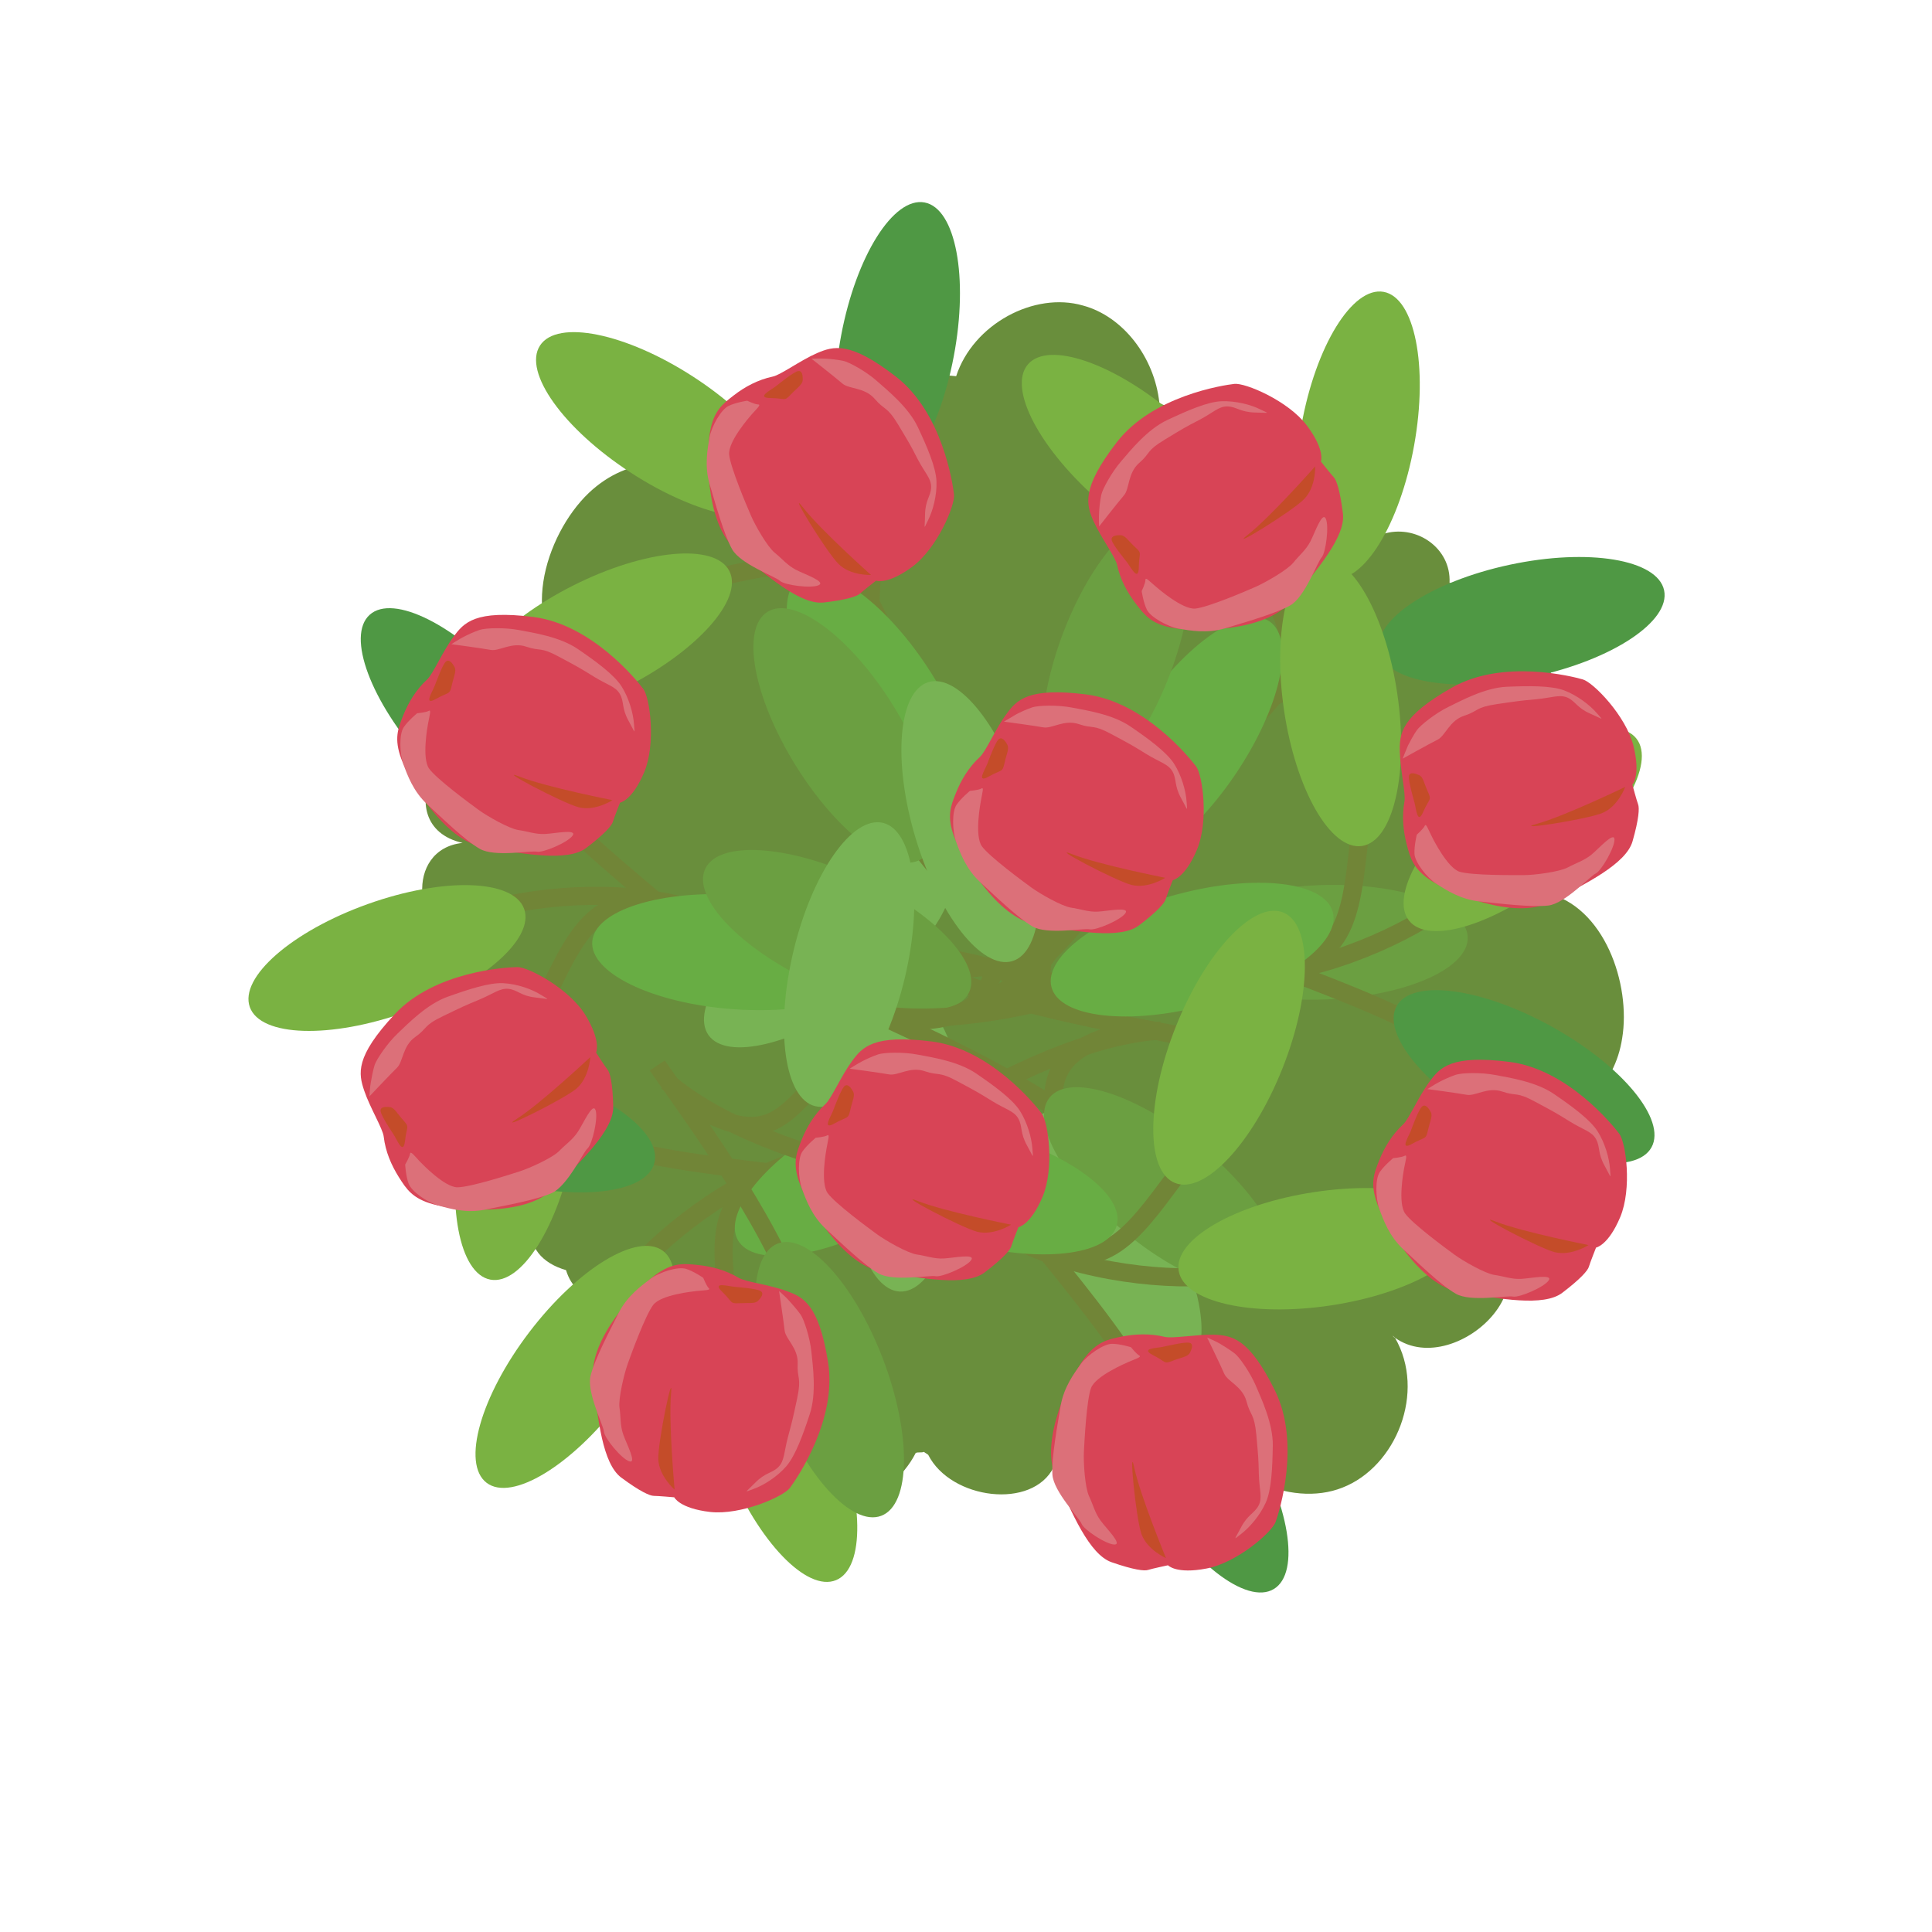 <?xml version="1.0" encoding="utf-8"?>
<svg version="1.1" id="Layer_1" x="0px" y="0px" viewBox="0 0 108 108" style="enable-background:new 0 0 108 108;" xmlns="http://www.w3.org/2000/svg">
  <style type="text/css">
	.st0{opacity:0.84;}
	.st1{fill-rule:evenodd;clip-rule:evenodd;fill:#698E3C;}
	.st2{fill:none;stroke:#718537;stroke-width:1.013;stroke-miterlimit:10;}
	.st3{fill:#7AB242;}
	.st4{fill:#4F9844;}
	.st5{fill:#6B9F41;}
	.st6{fill:#78B354;}
	.st7{fill:#68AD44;}
	.st8{fill:#D84456;}
	.st9{fill:#C44C29;}
	.st10{fill:#DC7079;}
</style>
  <g>
    <path class="st1" d="M 77.98 74.78 C 77.89 74.74 77.88 74.7 77.84 74.65 C 77.84 74.65 77.84 74.65 77.86 74.67 C 77.89 74.72 77.97 74.74 77.98 74.78 C 81.46 77.27 88.01 70.87 81.71 68.35 C 81.41 68.39 81.04 68.27 80.75 68.04 C 81.09 68.15 81.37 68.25 81.7 68.35 C 82.28 68.37 82.84 68.04 83.22 67.62 C 84.35 67.75 85.72 66.76 84.49 65.09 C 86.1 65.4 86.04 63.75 85.41 62.85 C 88.27 62.6 90.27 60.72 90.68 58.04 C 91.18 55.03 89.69 50.64 86.41 49.91 C 86.34 49.8 86.33 49.72 86.3 49.66 C 88.17 49.33 88.99 47.86 87.5 46.34 C 89.43 45.88 89.1 42.77 85.79 44.63 C 88.95 43.86 88.8 39.36 86.72 38.24 C 86.72 37.3 86.56 36.42 86.16 35.67 C 85.27 33.85 83.2 32.68 81.03 32.58 C 81.13 30.61 79.12 29.26 77.28 29.86 C 76.72 28.92 75.88 28.15 74.92 27.77 C 75.65 25.35 71.76 23.3 70.13 26.1 C 70.24 24.89 69.47 24.12 68.54 23.82 C 67.93 22.42 66.6 22.31 65.34 22.78 C 65.18 22.67 64.99 22.63 64.81 22.53 C 64.54 19.96 62.77 17.68 60.54 17.08 C 57.81 16.29 54.4 18.12 53.45 21.03 C 53.16 21.01 52.89 20.95 52.64 21.01 C 50.34 18.13 43.18 19.53 46.32 24.81 C 46.52 24.98 46.67 25.25 46.8 25.5 C 46.8 25.5 46.8 25.5 46.82 25.52 C 46.64 25.25 46.48 25.06 46.32 24.81 C 45.07 23.83 42.68 24.87 43.19 26.48 C 42.27 26.54 41.41 26.9 40.83 27.5 C 38.28 25.26 35.11 25.47 32.91 27.56 C 30.46 29.9 28.82 35.12 32.24 37.51 C 30.29 35.67 28.04 36.28 28.36 38.81 C 26.51 38 24.92 40.69 28.67 41.19 C 24.82 39.54 21.49 46.12 25.86 47.12 C 22.6 47.45 23 52.36 26.21 52.84 C 23.86 53.91 24.12 56.5 25.63 57.65 C 25.43 58.36 25.63 59.13 26.96 59.53 C 25.81 60.07 26.15 60.93 26.83 61.47 C 25.22 63.08 27.02 66.61 29.83 65.44 C 29.05 66.32 29.18 67.42 29.76 68.22 C 29.4 69.72 30.37 70.64 31.64 71 C 31.94 71.96 32.52 72.42 33.41 72.53 C 33.51 72.91 33.88 73.3 34.48 73.64 C 34.9 74.89 35.85 75.4 36.57 74.92 C 36.62 74.77 36.7 74.61 36.81 74.46 C 36.84 74.46 36.92 74.5 36.97 74.48 C 36.84 74.65 36.72 74.83 36.57 74.92 C 36.08 76.38 37.69 77.78 39.34 78.22 C 39.36 78.93 39.79 79.45 40.38 79.85 C 40.83 81.63 41.94 83.23 43.45 83.9 C 46.06 85.17 49.78 83.98 51.19 81.22 C 51.33 81.16 51.52 81.22 51.65 81.16 C 51.71 81.22 51.83 81.27 51.89 81.33 C 53.15 83.82 57.72 84.42 58.91 82 C 60.02 82.33 61.32 82.11 62.31 81.44 C 63.02 81.29 63.64 80.79 63.9 79.98 C 64.49 81.92 67.05 81 66.71 78.81 C 66.73 78.83 66.78 78.83 66.81 78.81 C 67.91 82.49 72.15 84.31 75.04 83.16 C 78.05 81.99 79.73 77.81 77.98 74.78 Z"/>
    <path class="st2" d="M 79.45 36.32 C 77.06 36.72 72.9 38.28 69.95 39.38"/>
    <path class="st2" d="M 75.45 30.42 C 74.63 33.77 72.35 38.23 69.54 40.69"/>
    <path class="st2" d="M 69.07 30.22 C 71.32 33.57 73.75 36.27 70.5 39.26"/>
    <path class="st2" d="M 64.29 45.66 C 61.89 49.89 58.49 54.07 55.26 55.96"/>
    <path class="st2" d="M 68.23 53.06 C 63.2 53.33 55.78 55.77 54.24 56.18"/>
    <path class="st2" d="M 57.82 47.68 C 59.17 50.5 60.84 51.96 56.35 55.56"/>
    <ellipse transform="matrix(0.177, -0.984, 0.984, 0.177, 38.544, 94.727)" class="st3" cx="75.92" cy="24.31" rx="8.14" ry="3.2"/>
    <ellipse transform="matrix(0.978, -0.209, 0.209, 0.978, -5.376, 18.499)" class="st4" cx="85.05" cy="34.74" rx="8.14" ry="3.2"/>
    <ellipse transform="matrix(0.999, -0.035, 0.035, 0.999, -1.796, 2.616)" class="st5" cx="73.94" cy="52.7" rx="8.14" ry="3.2"/>
    <ellipse transform="matrix(0.533, -0.846, 0.846, 0.533, -12.981, 64.938)" class="st6" cx="52.35" cy="44.23" rx="3.2" ry="8.14"/>
    <ellipse transform="matrix(0.559, -0.829, 0.829, 0.559, -5.114, 73.362)" class="st7" cx="66.43" cy="41.49" rx="8.14" ry="3.2"/>
    <ellipse transform="matrix(0.651, -0.759, 0.759, 0.651, 2.756, 57.272)" class="st3" cx="63.63" cy="25.64" rx="3.2" ry="8.14"/>
    <path class="st2" d="M 49.45 25.12 C 48.9 27.48 48.73 31.92 48.6 35.07"/>
    <path class="st2" d="M 42.46 26.52 C 45.23 28.57 48.47 32.4 49.64 35.94"/>
    <path class="st2" d="M 39.81 32.32 C 43.77 31.54 47.2 30.34 48.7 34.49"/>
    <path class="st2" d="M 52.2 42.7 C 55.17 46.55 57.71 51.29 58.21 55.01"/>
    <path class="st2" d="M 60.55 41.93 C 58.86 46.68 58.24 54.46 58.02 56.04"/>
    <path class="st2" d="M 51.56 49.45 C 54.68 49.3 56.68 48.32 58.27 53.85"/>
    <ellipse transform="matrix(0.544, -0.839, 0.839, 0.544, -3.028, 41.888)" class="st3" cx="37.01" cy="23.73" rx="3.2" ry="8.14"/>
    <ellipse transform="matrix(0.186, -0.983, 0.983, 0.186, 21.842, 65.022)" class="st4" cx="50.15" cy="19.33" rx="8.14" ry="3.2"/>
    <ellipse transform="matrix(0.354, -0.935, 0.935, 0.354, 6.171, 81.972)" class="st5" cx="62.42" cy="36.52" rx="8.14" ry="3.2"/>
    <ellipse transform="matrix(0.819, -0.574, 0.574, 0.819, -22.139, 36.209)" class="st6" cx="46.27" cy="53.16" rx="8.14" ry="3.2"/>
    <ellipse transform="matrix(0.836, -0.549, 0.549, 0.836, -13.398, 33.384)" class="st7" cx="49.18" cy="39.11" rx="3.2" ry="8.14"/>
    <ellipse transform="matrix(0.894, -0.449, 0.449, 0.894, -12.405, 18.814)" class="st3" cx="33.48" cy="35.57" rx="8.14" ry="3.2"/>
    <path class="st2" d="M 30.28 44.49 C 31.82 46.36 35.24 49.19 37.66 51.21"/>
    <path class="st2" d="M 27.15 50.89 C 30.46 49.93 35.47 49.69 38.99 50.9"/>
    <path class="st2" d="M 30.15 56.52 C 31.93 52.9 33.06 49.45 37.27 50.78"/>
    <path class="st2" d="M 45.92 52.97 C 50.78 52.95 56.1 53.81 59.35 55.67"/>
    <path class="st2" d="M 50.38 45.87 C 53.12 50.1 58.94 55.31 60.06 56.44"/>
    <path class="st2" d="M 50.9 57.57 C 52.67 55 53.11 52.82 58.47 54.91"/>
    <ellipse transform="matrix(0.942, -0.337, 0.337, 0.942, -16.773, 10.414)" class="st3" cx="21.62" cy="53.53" rx="8.14" ry="3.2"/>
    <ellipse transform="matrix(0.744, -0.668, 0.668, 0.744, -20.322, 27.791)" class="st4" cx="26.11" cy="40.42" rx="3.2" ry="8.14"/>
    <ellipse transform="matrix(0.849, -0.528, 0.528, 0.849, -14.589, 31.151)" class="st5" cx="47.22" cy="41.1" rx="3.2" ry="8.14"/>
    <ellipse transform="matrix(0.041, -0.999, 0.999, 0.041, -15.403, 112.021)" class="st6" cx="50.63" cy="64.03" rx="8.14" ry="3.2"/>
    <ellipse transform="matrix(0.072, -0.997, 0.997, 0.072, -14.777, 90.511)" class="st7" cx="41.24" cy="53.19" rx="3.2" ry="8.14"/>
    <ellipse transform="matrix(0.186, -0.983, 0.983, 0.186, -38.89, 80.114)" class="st3" cx="28.89" cy="63.52" rx="8.14" ry="3.2"/>
    <path class="st2" d="M 34.42 64.09 C 36.73 64.82 41.14 65.32 44.27 65.69"/>
    <path class="st2" d="M 35.29 71.16 C 37.54 68.55 41.61 65.62 45.22 64.71"/>
    <path class="st2" d="M 40.88 74.24 C 40.4 70.23 39.47 66.73 43.72 65.54"/>
    <path class="st2" d="M 52.16 62.67 C 56.22 60 61.15 57.82 64.89 57.61"/>
    <path class="st2" d="M 52.02 54.29 C 56.62 56.34 64.34 57.54 65.9 57.88"/>
    <path class="st2" d="M 58.84 63.81 C 58.92 60.69 58.1 58.62 63.73 57.46"/>
    <ellipse transform="matrix(0.606, -0.796, 0.796, 0.606, -48.125, 55.669)" class="st3" cx="32.1" cy="76.39" rx="8.14" ry="3.2"/>
    <ellipse transform="matrix(0.259, -0.966, 0.966, 0.259, -39.532, 74.344)" class="st4" cx="28.71" cy="62.95" rx="3.2" ry="8.14"/>
    <ellipse transform="matrix(0.424, -0.906, 0.906, 0.424, -20.155, 72.343)" class="st5" cx="46.77" cy="52.01" rx="3.2" ry="8.14"/>
    <ellipse transform="matrix(0.86, -0.511, 0.511, 0.86, -26.71, 41.464)" class="st6" cx="62.14" cy="69.37" rx="3.2" ry="8.14"/>
    <ellipse transform="matrix(0.875, -0.484, 0.484, 0.875, -25.607, 31.548)" class="st7" cx="48.36" cy="65.41" rx="8.14" ry="3.2"/>
    <ellipse transform="matrix(0.925, -0.38, 0.38, 0.925, -27.43, 22.645)" class="st3" cx="43.64" cy="80.8" rx="3.2" ry="8.14"/>
    <path class="st2" d="M 79.87 57.71 C 77.8 56.44 73.64 54.89 70.69 53.78"/>
    <path class="st2" d="M 80.73 50.64 C 77.91 52.63 73.26 54.5 69.53 54.51"/>
    <path class="st2" d="M 76.06 46.29 C 75.56 50.29 75.62 53.92 71.21 54.05"/>
    <path class="st2" d="M 62.32 54.81 C 57.73 56.42 52.43 57.35 48.75 56.65"/>
    <path class="st2" d="M 60.43 62.97 C 56.45 59.87 49.25 56.84 47.82 56.14"/>
    <path class="st2" d="M 56.11 52.08 C 55.28 55.09 55.58 57.29 49.83 57.07"/>
    <ellipse transform="matrix(0.78, -0.626, 0.626, 0.78, -10.26, 63.509)" class="st3" cx="85.1" cy="46.33" rx="8.14" ry="3.2"/>
    <ellipse transform="matrix(0.485, -0.875, 0.875, 0.485, -8.768, 105.505)" class="st4" cx="85.15" cy="60.19" rx="3.2" ry="8.14"/>
    <ellipse transform="matrix(0.63, -0.777, 0.777, 0.63, -27.561, 75.094)" class="st5" cx="64.97" cy="66.45" rx="3.2" ry="8.14"/>
    <ellipse transform="matrix(0.958, -0.288, 0.288, 0.958, -10.931, 17.587)" class="st6" cx="54.24" cy="45.89" rx="3.2" ry="8.14"/>
    <ellipse transform="matrix(0.966, -0.258, 0.258, 0.966, -11.451, 19.029)" class="st7" cx="66.67" cy="53.06" rx="8.14" ry="3.2"/>
    <ellipse transform="matrix(0.989, -0.146, 0.146, 0.989, -4.925, 11.347)" class="st3" cx="74.96" cy="39.27" rx="3.2" ry="8.14"/>
    <path class="st2" d="M 63.67 77.02 C 62.52 74.89 59.7 71.45 57.71 69.01"/>
    <path class="st2" d="M 67.97 71.34 C 64.54 71.64 59.58 70.92 56.35 69.06"/>
    <path class="st2" d="M 66.11 65.24 C 63.66 68.45 61.89 71.62 58.02 69.51"/>
    <path class="st2" d="M 49.95 65.69 C 45.17 64.78 40.12 62.91 37.29 60.46"/>
    <path class="st2" d="M 44.21 71.8 C 42.33 67.13 37.63 60.89 36.74 59.56"/>
    <path class="st2" d="M 45.95 60.22 C 43.72 62.4 42.87 64.46 38.01 61.38"/>
    <ellipse transform="matrix(0.989, -0.15, 0.15, 0.989, -9.621, 11.848)" class="st3" cx="73.9" cy="69.81" rx="8.14" ry="3.2"/>
    <ellipse transform="matrix(0.859, -0.513, 0.513, 0.859, -32.482, 45.915)" class="st4" cx="66.98" cy="81.82" rx="3.2" ry="8.14"/>
    <ellipse transform="matrix(0.935, -0.355, 0.355, 0.935, -24.368, 21.512)" class="st5" cx="46.39" cy="77.09" rx="3.2" ry="8.14"/>
    <ellipse transform="matrix(0.232, -0.973, 0.973, 0.232, -16.016, 87.575)" class="st6" cx="47.45" cy="53.93" rx="8.14" ry="3.2"/>
    <ellipse transform="matrix(0.262, -0.965, 0.965, 0.262, -23.775, 101.657)" class="st7" cx="54.59" cy="66.37" rx="3.2" ry="8.14"/>
    <ellipse transform="matrix(0.371, -0.929, 0.929, 0.371, -11.227, 100.636)" class="st3" cx="68.69" cy="58.61" rx="8.14" ry="3.2"/>
    <path class="st8" d="M 78.44 62.85 C 77.81 63.43 77.39 64.14 77.1 64.86 C 76.81 65.59 76.57 66.16 77 67.31 C 77.43 68.46 79.37 71.86 81.6 72.23 C 83.83 72.61 86.29 73.06 87.33 72.27 C 88.37 71.48 88.76 71.02 88.82 70.81 C 88.88 70.6 89.22 69.74 89.22 69.74 C 89.22 69.74 89.9 69.63 90.57 68.04 C 91.24 66.44 90.89 63.87 90.52 63.38 C 90.15 62.89 87.64 59.78 84.38 59.36 C 81.12 58.95 80.49 59.67 79.91 60.47 C 79.31 61.27 78.77 62.54 78.44 62.85 Z"/>
    <path class="st9" d="M 88.8 69.6 C 88.8 69.6 85.1 68.87 83.62 68.29 C 82.14 67.71 86.01 69.77 86.92 70 C 87.84 70.22 88.8 69.6 88.8 69.6 Z"/>
    <path class="st10" d="M 78.49 65.31 C 78.46 65.47 78.13 67.26 78.55 67.84 C 78.97 68.42 80.83 69.79 81.31 70.14 C 81.79 70.49 83.01 71.19 83.54 71.27 C 84.06 71.34 84.49 71.52 85.04 71.49 C 85.58 71.46 86.83 71.2 86.57 71.58 C 86.31 71.96 84.92 72.55 84.58 72.48 C 84.25 72.4 82.21 72.8 81.38 72.32 C 80.55 71.85 79.21 70.54 78.44 69.83 C 77.67 69.12 77.33 68.2 77.11 67.59 C 76.89 66.98 76.87 65.9 77.13 65.52 C 77.39 65.14 77.88 64.74 77.88 64.74 C 77.88 64.74 78.36 64.7 78.52 64.61 C 78.69 64.52 78.58 64.84 78.49 65.31 Z"/>
    <path class="st10" d="M 79.79 60.88 C 79.79 60.88 81.51 61.11 81.99 61.2 C 82.47 61.29 83.16 60.74 83.98 61.02 C 84.8 61.3 84.74 61 85.84 61.6 C 86.94 62.19 86.99 62.22 87.75 62.69 C 88.5 63.16 88.98 63.24 89.22 63.68 C 89.46 64.12 89.3 64.45 89.7 65.17 C 90.1 65.89 90.04 65.94 90 65.34 C 89.96 64.74 89.72 63.89 89.3 63.23 C 88.87 62.57 87.87 61.84 86.86 61.15 C 85.85 60.46 84.35 60.24 83.57 60.09 C 82.79 59.94 81.71 59.97 81.38 60.08 C 81.05 60.19 80.69 60.36 80.48 60.47 C 80.26 60.58 79.79 60.88 79.79 60.88 Z"/>
    <path class="st9" d="M 78.86 63.23 C 78.74 63.54 78.22 64.35 78.94 63.94 C 79.67 63.53 79.7 63.73 79.82 63.2 C 79.94 62.66 80.1 62.38 79.98 62.16 C 79.86 61.94 79.67 61.68 79.48 61.87 C 79.29 62.06 78.96 62.96 78.86 63.23 Z"/>
    <path class="st8" d="M 78.51 44.8 C 78.36 45.64 78.44 46.46 78.64 47.22 C 78.84 47.98 79 48.58 80.02 49.24 C 81.05 49.9 84.64 51.46 86.65 50.43 C 88.66 49.4 90.9 48.29 91.26 47.03 C 91.62 45.77 91.65 45.17 91.57 44.96 C 91.49 44.75 91.25 43.86 91.25 43.86 C 91.25 43.86 91.73 43.37 91.31 41.69 C 90.89 40.01 89.07 38.15 88.48 37.98 C 87.89 37.81 84.01 36.82 81.16 38.44 C 78.3 40.06 78.23 41.01 78.25 42.01 C 78.27 43.01 78.59 44.35 78.51 44.8 Z"/>
    <path class="st9" d="M 90.85 43.99 C 90.85 43.99 87.45 45.63 85.92 46.05 C 84.39 46.47 88.72 45.81 89.59 45.44 C 90.46 45.07 90.85 43.99 90.85 43.99 Z"/>
    <path class="st10" d="M 80.03 46.74 C 80.1 46.89 80.91 48.51 81.59 48.73 C 82.28 48.94 84.59 48.92 85.18 48.92 C 85.77 48.92 87.17 48.74 87.64 48.49 C 88.11 48.24 88.55 48.11 88.97 47.77 C 89.39 47.42 90.23 46.47 90.25 46.92 C 90.27 47.38 89.51 48.69 89.2 48.83 C 88.89 48.97 87.49 50.51 86.55 50.62 C 85.61 50.73 83.74 50.5 82.7 50.39 C 81.65 50.28 80.83 49.75 80.29 49.4 C 79.75 49.05 79.09 48.19 79.07 47.73 C 79.05 47.27 79.2 46.66 79.2 46.66 C 79.2 46.66 79.56 46.34 79.64 46.17 C 79.72 46 79.81 46.31 80.03 46.74 Z"/>
    <path class="st10" d="M 78.41 42.41 C 78.41 42.41 79.93 41.56 80.36 41.35 C 80.8 41.13 81.02 40.28 81.85 40.01 C 82.68 39.74 82.45 39.54 83.68 39.36 C 84.91 39.18 84.98 39.17 85.86 39.09 C 86.74 39.01 87.18 38.8 87.63 39 C 88.08 39.21 88.15 39.57 88.91 39.9 C 89.67 40.23 89.64 40.31 89.26 39.86 C 88.87 39.41 88.17 38.87 87.43 38.59 C 86.69 38.32 85.46 38.34 84.23 38.39 C 83.01 38.44 81.68 39.17 80.96 39.52 C 80.24 39.87 79.4 40.54 79.2 40.82 C 79 41.11 78.82 41.46 78.71 41.67 C 78.61 41.89 78.41 42.41 78.41 42.41 Z"/>
    <path class="st9" d="M 79.07 44.86 C 79.16 45.18 79.23 46.15 79.56 45.38 C 79.9 44.61 80.05 44.76 79.82 44.26 C 79.59 43.76 79.56 43.43 79.33 43.33 C 79.1 43.23 78.79 43.13 78.76 43.4 C 78.73 43.66 78.99 44.58 79.07 44.86 Z"/>
    <path class="st8" d="M 62.45 31.59 C 62.63 32.43 63.03 33.14 63.51 33.77 C 63.99 34.39 64.37 34.89 65.57 35.1 C 66.77 35.31 70.69 35.36 72.14 33.63 C 73.59 31.9 75.23 30.01 75.07 28.71 C 74.91 27.41 74.71 26.84 74.56 26.68 C 74.41 26.52 73.84 25.8 73.84 25.8 C 73.84 25.8 74.09 25.16 73.05 23.78 C 72.01 22.4 69.61 21.39 69 21.46 C 68.39 21.53 64.44 22.12 62.43 24.72 C 60.42 27.32 60.73 28.23 61.13 29.14 C 61.54 30.04 62.36 31.15 62.45 31.59 Z"/>
    <path class="st9" d="M 73.52 26.07 C 73.52 26.07 71.02 28.9 69.77 29.88 C 68.52 30.86 72.26 28.57 72.91 27.89 C 73.57 27.21 73.52 26.07 73.52 26.07 Z"/>
    <path class="st10" d="M 64.61 32.79 C 64.74 32.9 66.11 34.09 66.82 34.02 C 67.53 33.95 69.66 33.04 70.2 32.8 C 70.74 32.56 71.97 31.86 72.3 31.45 C 72.63 31.04 73 30.75 73.25 30.27 C 73.5 29.79 73.91 28.58 74.11 28.99 C 74.31 29.4 74.11 30.91 73.88 31.16 C 73.64 31.41 72.95 33.37 72.13 33.84 C 71.3 34.31 69.5 34.81 68.49 35.12 C 67.48 35.43 66.52 35.25 65.88 35.14 C 65.24 35.02 64.31 34.49 64.11 34.08 C 63.91 33.67 63.82 33.04 63.82 33.04 C 63.82 33.04 64.03 32.61 64.03 32.42 C 64.03 32.23 64.24 32.48 64.61 32.79 Z"/>
    <path class="st10" d="M 61.44 29.43 C 61.44 29.43 62.51 28.06 62.83 27.69 C 63.15 27.32 63.03 26.45 63.68 25.88 C 64.34 25.31 64.05 25.21 65.12 24.57 C 66.19 23.92 66.24 23.89 67.03 23.48 C 67.82 23.07 68.13 22.7 68.63 22.72 C 69.13 22.74 69.33 23.04 70.16 23.06 C 70.98 23.07 70.99 23.15 70.46 22.89 C 69.93 22.62 69.07 22.4 68.28 22.43 C 67.49 22.46 66.36 22.96 65.25 23.48 C 64.14 24 63.19 25.18 62.67 25.79 C 62.15 26.39 61.63 27.33 61.56 27.67 C 61.49 28.01 61.45 28.41 61.44 28.65 C 61.42 28.87 61.44 29.43 61.44 29.43 Z"/>
    <path class="st9" d="M 63 31.43 C 63.2 31.69 63.64 32.56 63.66 31.72 C 63.67 30.88 63.87 30.96 63.46 30.59 C 63.06 30.22 62.9 29.93 62.65 29.92 C 62.4 29.91 62.08 29.95 62.15 30.21 C 62.22 30.47 62.82 31.2 63 31.43 Z"/>
    <path class="st8" d="M 43.2 21.05 C 42.36 21.23 41.64 21.62 41.02 22.1 C 40.4 22.58 39.9 22.95 39.69 24.15 C 39.48 25.35 39.42 29.27 41.14 30.73 C 42.86 32.19 44.75 33.83 46.05 33.68 C 47.35 33.53 47.92 33.33 48.08 33.18 C 48.24 33.03 48.97 32.46 48.97 32.46 C 48.97 32.46 49.61 32.71 51 31.68 C 52.39 30.65 53.4 28.25 53.33 27.64 C 53.26 27.03 52.68 23.07 50.09 21.06 C 47.5 19.05 46.59 19.35 45.67 19.74 C 44.75 20.14 43.64 20.96 43.2 21.05 Z"/>
    <path class="st9" d="M 48.69 32.14 C 48.69 32.14 45.87 29.63 44.9 28.38 C 43.92 27.12 46.2 30.87 46.88 31.53 C 47.54 32.19 48.69 32.14 48.69 32.14 Z"/>
    <path class="st10" d="M 41.99 23.2 C 41.88 23.33 40.69 24.69 40.76 25.41 C 40.83 26.13 41.73 28.25 41.97 28.8 C 42.2 29.35 42.9 30.57 43.31 30.9 C 43.72 31.23 44.01 31.6 44.49 31.85 C 44.97 32.1 46.18 32.51 45.77 32.71 C 45.36 32.91 43.85 32.71 43.6 32.47 C 43.35 32.23 41.4 31.54 40.93 30.71 C 40.46 29.88 39.97 28.07 39.67 27.07 C 39.37 26.06 39.55 25.1 39.66 24.46 C 39.78 23.82 40.31 22.89 40.73 22.69 C 41.15 22.49 41.77 22.4 41.77 22.4 C 41.77 22.4 42.2 22.61 42.39 22.61 C 42.56 22.62 42.31 22.84 41.99 23.2 Z"/>
    <path class="st10" d="M 45.36 20.05 C 45.36 20.05 46.72 21.12 47.09 21.44 C 47.46 21.76 48.33 21.64 48.9 22.3 C 49.46 22.96 49.57 22.68 50.21 23.74 C 50.85 24.81 50.89 24.86 51.29 25.65 C 51.7 26.44 52.07 26.75 52.05 27.25 C 52.03 27.75 51.72 27.95 51.71 28.78 C 51.7 29.61 51.61 29.61 51.88 29.08 C 52.15 28.55 52.38 27.69 52.35 26.91 C 52.32 26.12 51.83 24.99 51.31 23.88 C 50.79 22.77 49.61 21.82 49.01 21.29 C 48.41 20.76 47.47 20.24 47.13 20.17 C 46.79 20.1 46.39 20.06 46.15 20.05 C 45.92 20.03 45.36 20.05 45.36 20.05 Z"/>
    <path class="st9" d="M 43.36 21.6 C 43.1 21.8 42.23 22.24 43.07 22.25 C 43.91 22.26 43.83 22.46 44.2 22.06 C 44.58 21.66 44.86 21.5 44.87 21.25 C 44.88 21 44.85 20.68 44.59 20.75 C 44.33 20.82 43.59 21.42 43.36 21.6 Z"/>
    <path class="st8" d="M 23.88 37.98 C 23.25 38.56 22.83 39.27 22.54 39.99 C 22.25 40.72 22.01 41.29 22.44 42.44 C 22.87 43.58 24.81 46.99 27.04 47.36 C 29.27 47.74 31.73 48.19 32.77 47.4 C 33.81 46.61 34.2 46.15 34.26 45.94 C 34.32 45.73 34.66 44.87 34.66 44.87 C 34.66 44.87 35.34 44.76 36.01 43.17 C 36.68 41.57 36.33 39 35.96 38.51 C 35.59 38.02 33.08 34.91 29.82 34.49 C 26.56 34.08 25.93 34.8 25.35 35.6 C 24.75 36.4 24.21 37.67 23.88 37.98 Z"/>
    <path class="st9" d="M 34.24 44.73 C 34.24 44.73 30.54 44 29.06 43.42 C 27.58 42.84 31.45 44.9 32.36 45.13 C 33.27 45.36 34.24 44.73 34.24 44.73 Z"/>
    <path class="st10" d="M 23.93 40.44 C 23.9 40.6 23.57 42.39 23.99 42.97 C 24.41 43.55 26.27 44.92 26.75 45.27 C 27.23 45.62 28.45 46.32 28.98 46.4 C 29.5 46.47 29.93 46.65 30.48 46.62 C 31.03 46.59 32.27 46.33 32.01 46.71 C 31.75 47.09 30.36 47.68 30.02 47.61 C 29.69 47.53 27.65 47.93 26.82 47.45 C 25.99 46.98 24.65 45.67 23.88 44.96 C 23.11 44.25 22.77 43.33 22.55 42.72 C 22.33 42.11 22.31 41.03 22.57 40.65 C 22.83 40.27 23.32 39.87 23.32 39.87 C 23.32 39.87 23.8 39.83 23.96 39.74 C 24.12 39.64 24.02 39.97 23.93 40.44 Z"/>
    <path class="st10" d="M 25.23 36.01 C 25.23 36.01 26.95 36.24 27.43 36.33 C 27.91 36.42 28.6 35.87 29.42 36.15 C 30.24 36.43 30.18 36.13 31.28 36.73 C 32.38 37.32 32.43 37.35 33.19 37.82 C 33.94 38.29 34.42 38.37 34.66 38.81 C 34.9 39.25 34.74 39.58 35.14 40.3 C 35.54 41.02 35.48 41.07 35.44 40.47 C 35.4 39.88 35.16 39.02 34.74 38.36 C 34.31 37.7 33.31 36.97 32.3 36.28 C 31.29 35.59 29.79 35.37 29.01 35.22 C 28.23 35.07 27.15 35.1 26.82 35.21 C 26.49 35.32 26.13 35.49 25.92 35.6 C 25.7 35.71 25.23 36.01 25.23 36.01 Z"/>
    <path class="st9" d="M 24.29 38.36 C 24.17 38.67 23.65 39.48 24.37 39.07 C 25.1 38.66 25.13 38.86 25.25 38.33 C 25.37 37.79 25.53 37.51 25.41 37.29 C 25.29 37.07 25.1 36.81 24.91 37 C 24.72 37.19 24.4 38.09 24.29 38.36 Z"/>
    <path class="st8" d="M 21.45 63.54 C 21.55 64.39 21.88 65.14 22.3 65.81 C 22.72 66.47 23.05 67 24.22 67.32 C 25.4 67.64 29.29 68.06 30.9 66.47 C 32.51 64.89 34.32 63.16 34.28 61.85 C 34.25 60.54 34.1 59.96 33.96 59.79 C 33.82 59.62 33.32 58.84 33.32 58.84 C 33.32 58.84 33.63 58.23 32.73 56.75 C 31.83 55.27 29.53 54.05 28.92 54.06 C 28.31 54.07 24.31 54.29 22.07 56.69 C 19.83 59.09 20.04 60.02 20.36 60.97 C 20.68 61.92 21.4 63.09 21.45 63.54 Z"/>
    <path class="st9" d="M 33 59.09 C 33 59.09 30.25 61.67 28.91 62.53 C 27.57 63.39 31.51 61.46 32.23 60.85 C 32.94 60.23 33 59.09 33 59.09 Z"/>
    <path class="st10" d="M 23.48 64.94 C 23.6 65.06 24.85 66.37 25.57 66.37 C 26.29 66.37 28.49 65.66 29.05 65.48 C 29.61 65.3 30.9 64.72 31.27 64.33 C 31.64 63.95 32.03 63.7 32.32 63.24 C 32.62 62.78 33.13 61.62 33.29 62.05 C 33.45 62.48 33.11 63.96 32.85 64.19 C 32.59 64.42 31.72 66.3 30.85 66.69 C 29.98 67.08 28.14 67.41 27.11 67.62 C 26.08 67.83 25.14 67.57 24.51 67.39 C 23.88 67.22 23 66.6 22.84 66.16 C 22.68 65.72 22.65 65.1 22.65 65.1 C 22.65 65.1 22.89 64.69 22.92 64.5 C 22.95 64.31 23.15 64.59 23.48 64.94 Z"/>
    <path class="st10" d="M 20.65 61.29 C 20.65 61.29 21.84 60.03 22.19 59.69 C 22.54 59.35 22.5 58.47 23.21 57.97 C 23.92 57.47 23.64 57.34 24.77 56.8 C 25.89 56.26 25.95 56.23 26.77 55.89 C 27.59 55.55 27.94 55.22 28.44 55.28 C 28.94 55.34 29.11 55.67 29.93 55.76 C 30.75 55.85 30.75 55.93 30.25 55.62 C 29.75 55.3 28.91 55 28.13 54.96 C 27.35 54.92 26.17 55.31 25.02 55.72 C 23.87 56.13 22.81 57.22 22.23 57.77 C 21.65 58.32 21.05 59.21 20.94 59.54 C 20.84 59.87 20.77 60.27 20.73 60.5 C 20.68 60.74 20.65 61.29 20.65 61.29 Z"/>
    <path class="st9" d="M 22.01 63.43 C 22.19 63.7 22.54 64.61 22.64 63.78 C 22.73 62.95 22.92 63.04 22.55 62.63 C 22.18 62.22 22.05 61.92 21.8 61.89 C 21.55 61.86 21.23 61.86 21.28 62.13 C 21.32 62.39 21.85 63.19 22.01 63.43 Z"/>
    <path class="st8" d="M 41.29 71.43 C 40.55 70.99 39.76 70.79 38.98 70.71 C 38.2 70.63 37.58 70.57 36.6 71.3 C 35.62 72.03 32.9 74.85 33.16 77.09 C 33.42 79.33 33.68 81.82 34.73 82.6 C 35.78 83.38 36.33 83.62 36.55 83.62 C 36.77 83.62 37.69 83.7 37.69 83.7 C 37.69 83.7 37.98 84.32 39.7 84.52 C 41.42 84.71 43.8 83.66 44.16 83.17 C 44.52 82.68 46.81 79.39 46.29 76.15 C 45.77 72.91 44.91 72.51 43.97 72.17 C 43.04 71.82 41.67 71.66 41.29 71.43 Z"/>
    <path class="st9" d="M 37.71 83.27 C 37.71 83.27 37.37 79.51 37.51 77.93 C 37.66 76.35 36.76 80.64 36.8 81.58 C 36.84 82.52 37.71 83.27 37.71 83.27 Z"/>
    <path class="st10" d="M 38.93 72.17 C 38.76 72.19 36.96 72.37 36.52 72.94 C 36.08 73.51 35.29 75.68 35.09 76.24 C 34.89 76.8 34.56 78.17 34.63 78.69 C 34.71 79.21 34.66 79.68 34.84 80.19 C 35.02 80.71 35.62 81.83 35.18 81.69 C 34.74 81.55 33.78 80.38 33.76 80.03 C 33.74 79.69 32.79 77.84 33.01 76.92 C 33.23 76 34.11 74.34 34.58 73.4 C 35.05 72.46 35.84 71.88 36.36 71.49 C 36.88 71.1 37.91 70.79 38.35 70.93 C 38.79 71.07 39.31 71.43 39.31 71.43 C 39.31 71.43 39.49 71.88 39.62 72.01 C 39.75 72.13 39.41 72.12 38.93 72.17 Z"/>
    <path class="st10" d="M 43.55 72.17 C 43.55 72.17 43.81 73.89 43.86 74.37 C 43.91 74.85 44.63 75.36 44.59 76.23 C 44.55 77.1 44.82 76.96 44.56 78.18 C 44.3 79.4 44.28 79.46 44.05 80.32 C 43.82 81.18 43.86 81.66 43.51 82.01 C 43.16 82.36 42.79 82.3 42.21 82.89 C 41.63 83.48 41.57 83.43 42.13 83.23 C 42.69 83.03 43.44 82.56 43.96 81.96 C 44.47 81.36 44.89 80.2 45.27 79.04 C 45.65 77.88 45.44 76.38 45.36 75.58 C 45.28 74.79 44.95 73.76 44.75 73.48 C 44.55 73.2 44.28 72.9 44.12 72.72 C 43.97 72.54 43.55 72.17 43.55 72.17 Z"/>
    <path class="st9" d="M 41.03 71.93 C 40.7 71.9 39.77 71.63 40.37 72.21 C 40.97 72.79 40.78 72.88 41.33 72.85 C 41.88 72.82 42.2 72.89 42.37 72.72 C 42.55 72.54 42.74 72.29 42.5 72.16 C 42.26 72.03 41.32 71.96 41.03 71.93 Z"/>
    <path class="st8" d="M 65.1 74.73 C 64.27 74.53 63.45 74.57 62.68 74.72 C 61.91 74.88 61.3 75 60.58 75.98 C 59.86 76.97 58.1 80.47 59.01 82.53 C 59.92 84.6 60.9 86.9 62.14 87.33 C 63.38 87.76 63.97 87.83 64.18 87.76 C 64.39 87.69 65.29 87.5 65.29 87.5 C 65.29 87.5 65.75 88.01 67.45 87.68 C 69.15 87.36 71.11 85.65 71.31 85.07 C 71.52 84.49 72.72 80.68 71.27 77.73 C 69.82 74.79 68.87 74.66 67.87 74.61 C 66.89 74.59 65.53 74.84 65.1 74.73 Z"/>
    <path class="st9" d="M 65.18 87.1 C 65.18 87.1 63.74 83.61 63.41 82.06 C 63.08 80.5 63.49 84.87 63.81 85.76 C 64.13 86.64 65.18 87.1 65.18 87.1 Z"/>
    <path class="st10" d="M 63.07 76.14 C 62.92 76.21 61.25 76.91 60.99 77.59 C 60.74 78.26 60.62 80.57 60.59 81.16 C 60.56 81.75 60.65 83.16 60.88 83.64 C 61.11 84.12 61.2 84.57 61.53 85.01 C 61.85 85.45 62.76 86.34 62.3 86.34 C 61.84 86.34 60.57 85.5 60.46 85.18 C 60.34 84.86 58.89 83.38 58.83 82.43 C 58.77 81.48 59.12 79.64 59.29 78.6 C 59.46 77.56 60.04 76.77 60.42 76.25 C 60.8 75.73 61.7 75.12 62.16 75.12 C 62.62 75.12 63.22 75.31 63.22 75.31 C 63.22 75.31 63.52 75.68 63.68 75.77 C 63.84 75.86 63.51 75.95 63.07 76.14 Z"/>
    <path class="st10" d="M 67.48 74.77 C 67.48 74.77 68.24 76.33 68.43 76.78 C 68.62 77.23 69.46 77.5 69.68 78.34 C 69.9 79.18 70.11 78.97 70.23 80.21 C 70.34 81.45 70.35 81.52 70.37 82.4 C 70.39 83.29 70.59 83.73 70.35 84.17 C 70.11 84.61 69.75 84.66 69.37 85.39 C 68.99 86.12 68.92 86.1 69.39 85.74 C 69.86 85.38 70.44 84.71 70.76 83.99 C 71.08 83.27 71.13 82.03 71.15 80.81 C 71.17 79.59 70.52 78.21 70.21 77.48 C 69.9 76.75 69.29 75.86 69.01 75.65 C 68.73 75.44 68.39 75.23 68.19 75.11 C 67.99 74.99 67.48 74.77 67.48 74.77 Z"/>
    <path class="st9" d="M 65 75.29 C 64.68 75.36 63.71 75.37 64.45 75.75 C 65.2 76.13 65.04 76.27 65.55 76.07 C 66.06 75.87 66.39 75.85 66.51 75.63 C 66.63 75.41 66.74 75.1 66.47 75.06 C 66.21 75.01 65.28 75.23 65 75.29 Z"/>
    <path class="st8" d="M 46.15 61.71 C 45.52 62.29 45.1 63 44.81 63.72 C 44.52 64.45 44.28 65.02 44.71 66.17 C 45.14 67.32 47.08 70.72 49.31 71.09 C 51.54 71.47 54 71.92 55.04 71.13 C 56.08 70.34 56.47 69.88 56.53 69.67 C 56.59 69.46 56.93 68.6 56.93 68.6 C 56.93 68.6 57.61 68.49 58.28 66.9 C 58.95 65.3 58.6 62.73 58.23 62.24 C 57.86 61.75 55.35 58.64 52.09 58.22 C 48.83 57.81 48.2 58.53 47.62 59.33 C 47.03 60.13 46.48 61.4 46.15 61.71 Z"/>
    <path class="st9" d="M 56.52 68.46 C 56.52 68.46 52.82 67.73 51.34 67.15 C 49.86 66.57 53.73 68.63 54.64 68.86 C 55.56 69.08 56.52 68.46 56.52 68.46 Z"/>
    <path class="st10" d="M 46.21 64.17 C 46.18 64.33 45.85 66.12 46.27 66.7 C 46.69 67.28 48.55 68.65 49.03 69 C 49.51 69.35 50.73 70.05 51.26 70.13 C 51.78 70.2 52.21 70.38 52.76 70.35 C 53.31 70.32 54.55 70.06 54.29 70.44 C 54.03 70.82 52.64 71.41 52.3 71.34 C 51.96 71.27 49.93 71.66 49.1 71.18 C 48.27 70.7 46.93 69.4 46.16 68.69 C 45.39 67.98 45.05 67.06 44.83 66.45 C 44.61 65.84 44.59 64.76 44.85 64.38 C 45.11 64 45.6 63.6 45.6 63.6 C 45.6 63.6 46.08 63.56 46.24 63.47 C 46.4 63.38 46.29 63.7 46.21 64.17 Z"/>
    <path class="st10" d="M 47.5 59.74 C 47.5 59.74 49.22 59.97 49.7 60.06 C 50.18 60.15 50.87 59.6 51.69 59.88 C 52.51 60.16 52.45 59.86 53.55 60.46 C 54.65 61.05 54.7 61.08 55.46 61.55 C 56.22 62.02 56.69 62.1 56.93 62.54 C 57.17 62.98 57.01 63.31 57.41 64.03 C 57.81 64.75 57.75 64.8 57.71 64.2 C 57.67 63.61 57.43 62.75 57.01 62.09 C 56.58 61.43 55.58 60.7 54.57 60.01 C 53.56 59.32 52.06 59.1 51.28 58.95 C 50.5 58.8 49.42 58.83 49.09 58.94 C 48.76 59.05 48.4 59.22 48.19 59.33 C 47.97 59.44 47.5 59.74 47.5 59.74 Z"/>
    <path class="st9" d="M 46.57 62.09 C 46.45 62.4 45.93 63.21 46.65 62.8 C 47.38 62.39 47.41 62.59 47.53 62.06 C 47.65 61.52 47.81 61.24 47.69 61.02 C 47.57 60.8 47.38 60.54 47.19 60.73 C 47.01 60.93 46.67 61.82 46.57 62.09 Z"/>
    <path class="st8" d="M 54.78 42.31 C 54.15 42.89 53.73 43.6 53.44 44.32 C 53.15 45.05 52.91 45.62 53.34 46.77 C 53.77 47.91 55.71 51.32 57.94 51.69 C 60.17 52.07 62.63 52.52 63.67 51.73 C 64.71 50.94 65.1 50.48 65.16 50.27 C 65.22 50.06 65.56 49.2 65.56 49.2 C 65.56 49.2 66.24 49.09 66.91 47.5 C 67.58 45.9 67.23 43.33 66.86 42.84 C 66.49 42.35 63.98 39.24 60.72 38.82 C 57.46 38.41 56.83 39.13 56.25 39.93 C 55.65 40.74 55.11 42.01 54.78 42.31 Z"/>
    <path class="st9" d="M 65.14 49.07 C 65.14 49.07 61.44 48.34 59.96 47.76 C 58.48 47.18 62.35 49.24 63.26 49.47 C 64.18 49.69 65.14 49.07 65.14 49.07 Z"/>
    <path class="st10" d="M 54.83 44.78 C 54.8 44.94 54.47 46.73 54.89 47.31 C 55.31 47.89 57.17 49.26 57.65 49.61 C 58.13 49.96 59.35 50.66 59.88 50.74 C 60.4 50.81 60.83 50.99 61.38 50.96 C 61.93 50.93 63.17 50.67 62.91 51.05 C 62.65 51.43 61.26 52.02 60.92 51.95 C 60.59 51.87 58.55 52.27 57.72 51.79 C 56.89 51.31 55.55 50.01 54.78 49.3 C 54.01 48.59 53.67 47.67 53.45 47.06 C 53.23 46.45 53.21 45.37 53.47 44.99 C 53.73 44.61 54.22 44.21 54.22 44.21 C 54.22 44.21 54.7 44.17 54.86 44.08 C 55.02 43.98 54.91 44.3 54.83 44.78 Z"/>
    <path class="st10" d="M 56.12 40.34 C 56.12 40.34 57.84 40.57 58.32 40.66 C 58.8 40.75 59.49 40.2 60.31 40.48 C 61.13 40.76 61.07 40.46 62.17 41.06 C 63.27 41.65 63.32 41.68 64.08 42.15 C 64.84 42.62 65.31 42.7 65.55 43.14 C 65.79 43.58 65.63 43.91 66.03 44.63 C 66.43 45.35 66.37 45.4 66.33 44.8 C 66.29 44.21 66.05 43.35 65.63 42.69 C 65.2 42.03 64.2 41.3 63.19 40.61 C 62.18 39.92 60.68 39.7 59.9 39.55 C 59.12 39.4 58.04 39.43 57.71 39.54 C 57.38 39.65 57.02 39.82 56.81 39.93 C 56.6 40.05 56.12 40.34 56.12 40.34 Z"/>
    <path class="st9" d="M 55.19 42.7 C 55.07 43.01 54.55 43.82 55.27 43.41 C 56 43 56.03 43.2 56.15 42.67 C 56.27 42.13 56.43 41.85 56.31 41.63 C 56.19 41.41 56 41.15 55.81 41.34 C 55.63 41.53 55.29 42.43 55.19 42.7 Z"/>
  </g>
</svg>